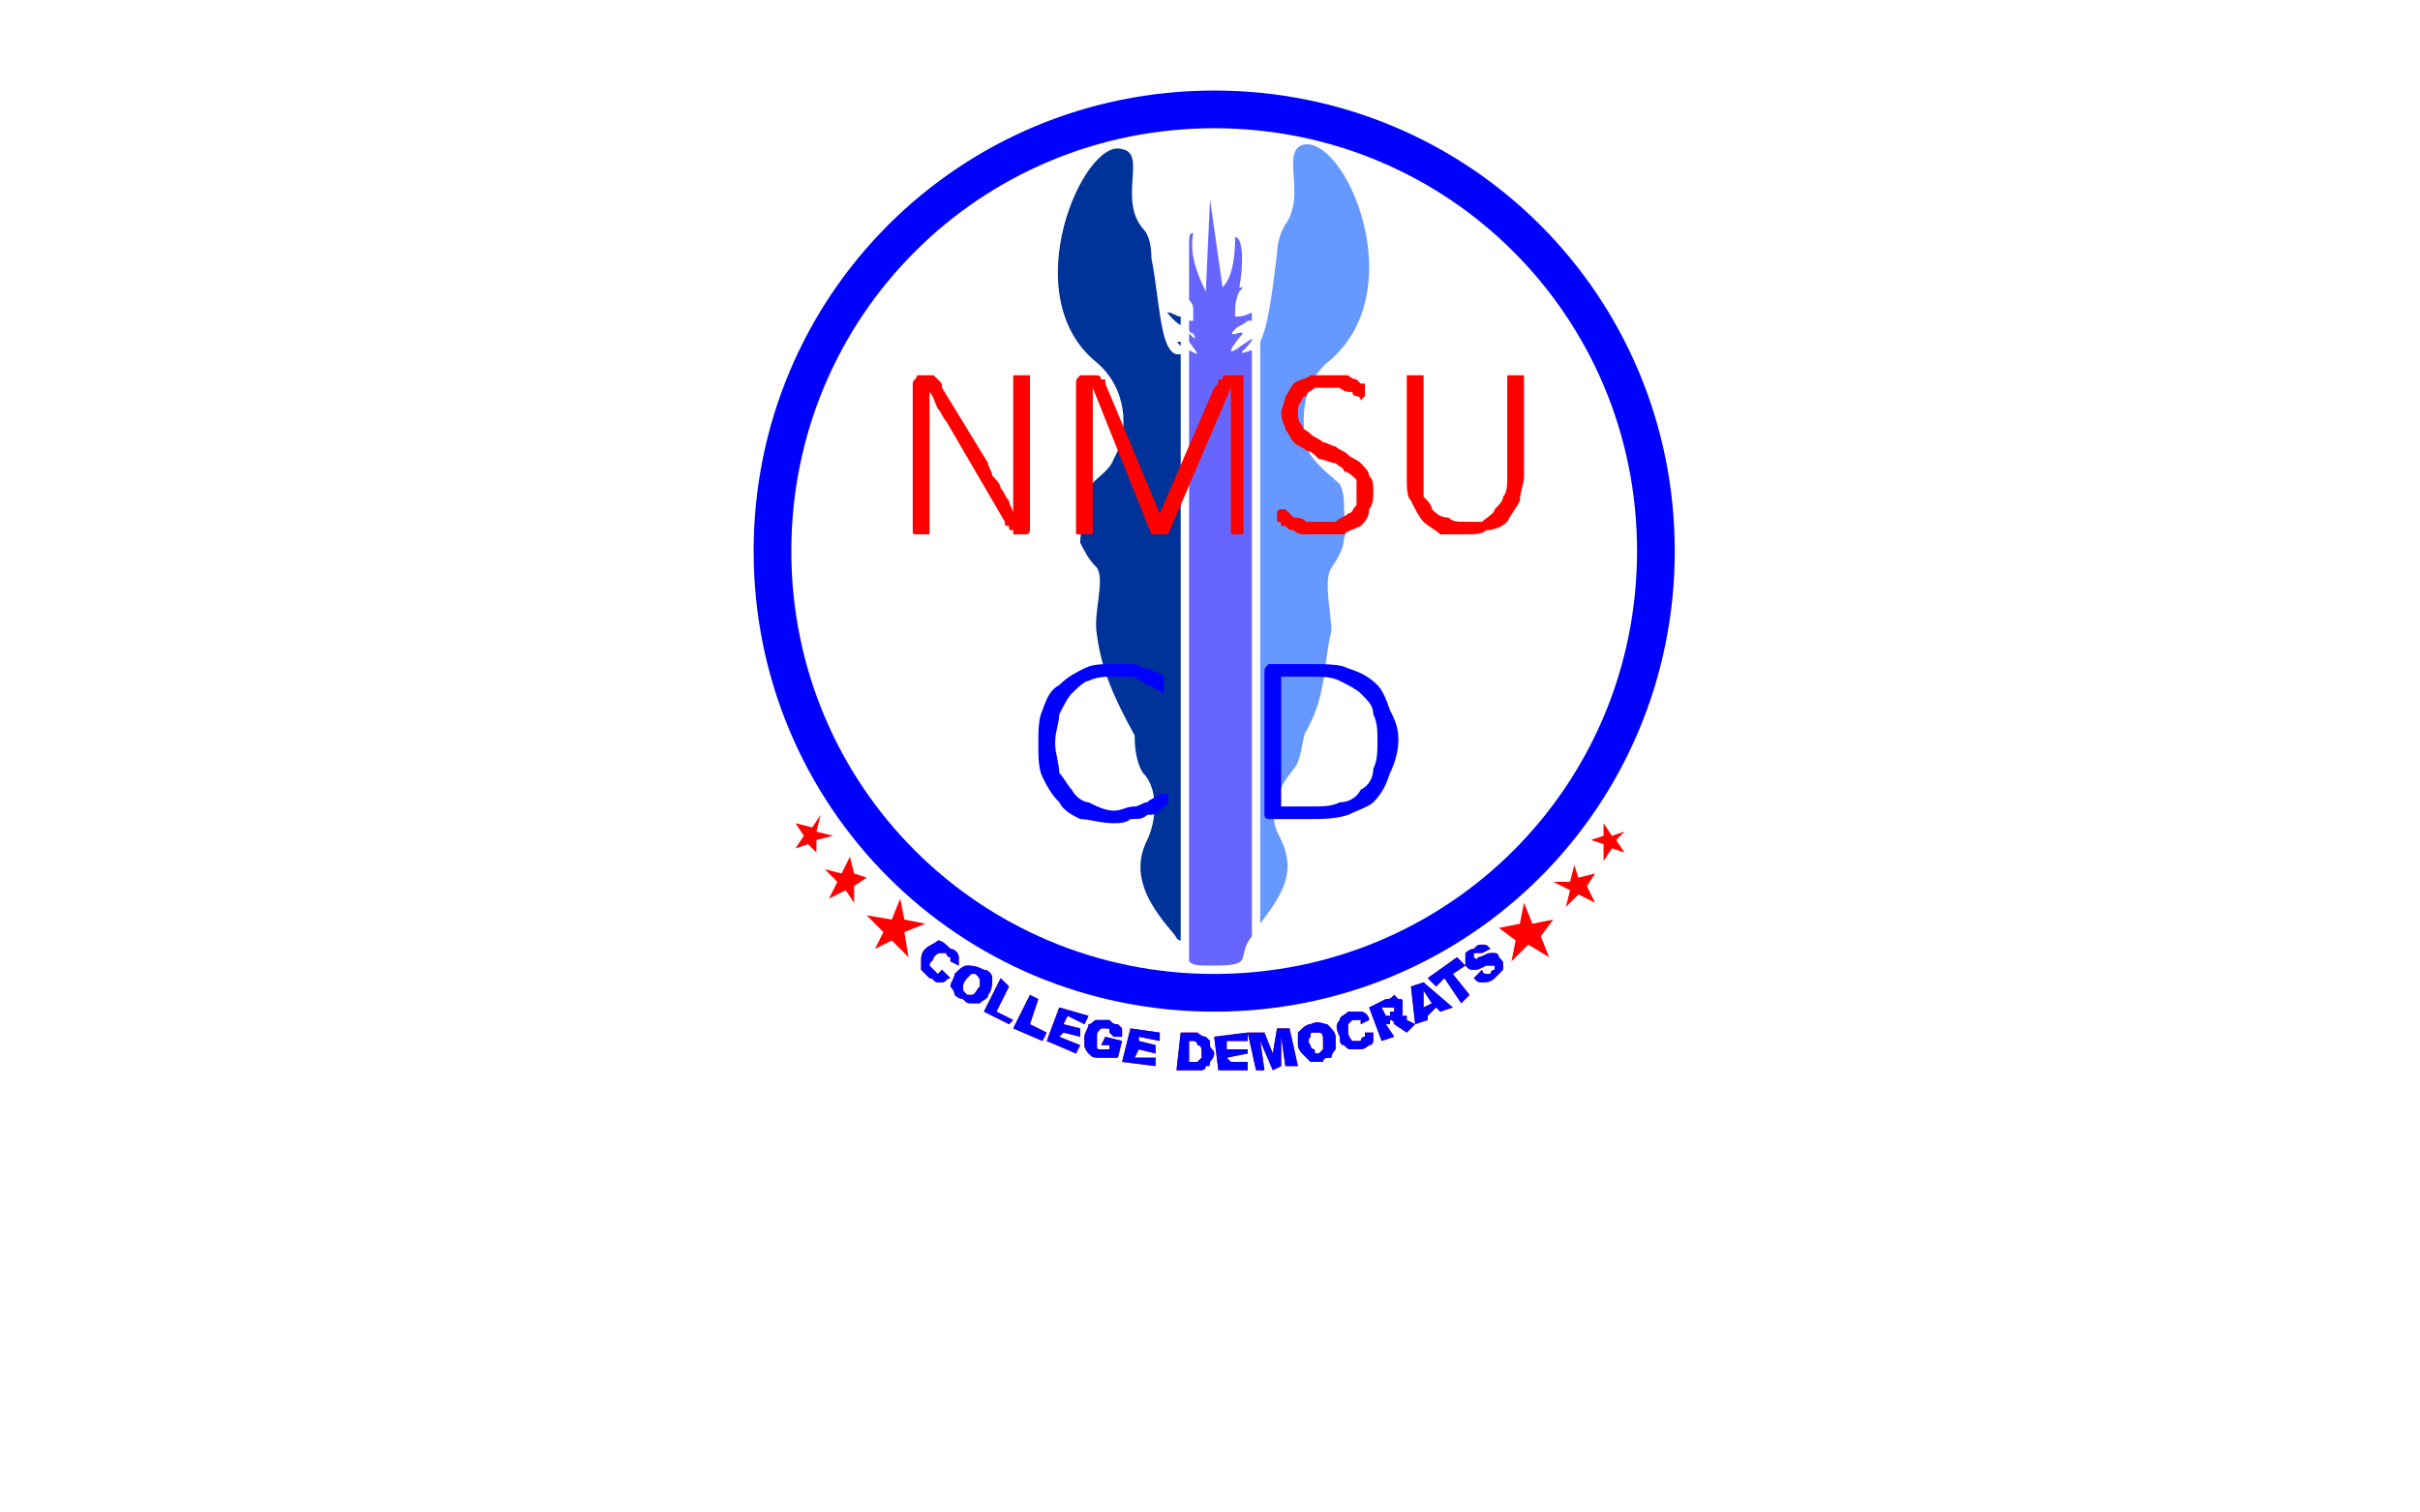 <?xml version="1.0" encoding="UTF-8"?>
<!DOCTYPE svg PUBLIC "-//W3C//DTD SVG 1.1//EN" "http://www.w3.org/Graphics/SVG/1.1/DTD/svg11.dtd">
<!-- Creator: CorelDRAW X7 -->
<svg xmlns="http://www.w3.org/2000/svg" xml:space="preserve" width="576px" height="360px" version="1.1" style="shape-rendering:geometricPrecision; text-rendering:geometricPrecision; image-rendering:optimizeQuality; fill-rule:evenodd; clip-rule:evenodd"
viewBox="0 0 578 360"
 xmlns:xlink="http://www.w3.org/1999/xlink">
 <defs>
  <style type="text/css">
   <![CDATA[
    .fil0 {fill:none}
    .fil1 {fill:blue}
    .fil2 {fill:#003399}
    .fil3 {fill:#6666FF}
    .fil4 {fill:#6699FF}
    .fil7 {fill:red}
    .fil5 {fill:blue;fill-rule:nonzero}
    .fil6 {fill:red;fill-rule:nonzero}
   ]]>
  </style>
 </defs>
 <g id="Layer_x0020_1">
  <rect class="fil0" width="578" height="360"/>
  <g id="_2016847757424">
   <path class="fil1" d="M290 21c61,0 110,49 110,110 0,61 -49,110 -110,110 -61,0 -110,-49 -110,-110 0,-61 49,-110 110,-110zm0 9c56,0 101,45 101,101 0,56 -45,101 -101,101 -56,0 -101,-45 -101,-101 0,-56 45,-101 101,-101z"/>
   <path class="fil2" d="M282 75l0 2c-2,-1 -4,-4 -3,-3 1,0 2,1 3,1zm0 6l0 1c-1,-1 -1,-1 0,-1zm0 3l0 140c-1,0 -1,-1 -2,-2 -6,-7 -10,-14 -6,-22 2,-4 3,-12 -1,-16 -2,-3 -2,-8 -2,-9 -5,-9 -8,-16 -9,-24 -1,-5 2,-13 0,-16 -2,-2 -3,-4 -4,-6 0,-3 1,-5 1,-8 0,-1 0,-3 1,-5 1,-2 5,-4 6,-7 4,-7 3,-17 -4,-23 -20,-16 -3,-54 6,-51 6,1 -1,12 5,19 2,2 2,6 2,7 2,10 2,22 6,23l1 0z"/>
   <path class="fil3" d="M299 74l0 2c0,0 -1,0 -1,0 -1,1 -2,1 -3,2 -3,3 4,-1 1,2 -7,9 7,-4 2,2 -2,2 -2,2 1,1 0,0 0,0 0,0l0 140c-4,5 1,7 -9,7 -4,0 -5,0 -6,-1l0 -146c2,1 3,2 0,-2l0 -2c1,1 2,2 1,0 -1,0 -1,-1 -1,-1l0 -2c0,0 1,0 1,0 0,-1 0,-2 0,-3 0,0 0,-1 -1,-2 0,-1 0,-1 0,-2l0 0c0,0 0,0 0,0 0,-2 0,-4 0,-5l0 -6c0,-2 0,-3 1,-3 -1,5 1,10 3,14l1 -22 3 21c2,-2 3,-6 3,-12 2,0 2,7 1,12 1,0 1,0 0,1 -1,2 -1,4 -1,5 0,0 0,0 0,1 1,0 2,0 4,-1z"/>
   <path class="fil4" d="M301 73c0,0 0,0 0,1l0 -1zm0 8c2,-4 3,-13 4,-21 0,0 0,-4 2,-7 5,-7 -1,-17 4,-19 10,-3 27,35 6,52 -6,5 -7,15 -4,22 2,3 6,6 7,7 1,2 1,4 1,5 0,4 1,6 0,8 0,2 -1,4 -3,7 -2,3 0,11 0,15 -2,8 -1,15 -6,24 -1,1 -1,7 -3,9 -4,5 -6,10 -4,15 5,9 2,14 -4,22l0 -139z"/>
   <path class="fil5" d="M279 190c0,1 0,1 0,1 0,0 0,0 0,0 0,1 -1,1 -1,1 0,0 0,0 0,0 0,0 -1,1 -1,1 -1,1 -2,1 -3,1 -1,1 -2,1 -4,1 -1,1 -3,1 -4,1 -3,0 -6,-1 -8,-1 -2,-1 -4,-2 -5,-4 -2,-2 -3,-4 -4,-6 -1,-2 -1,-5 -1,-8 0,-3 0,-6 1,-8 1,-3 2,-5 4,-6 2,-2 4,-3 6,-4 2,-1 4,-1 7,-1 1,0 3,0 4,0 1,0 2,0 3,1 1,0 2,0 3,1 1,0 1,0 2,1 0,0 0,0 0,0 0,0 0,1 0,1 0,0 0,0 0,0 0,0 0,1 0,1 0,0 0,0 0,1 0,0 0,0 0,0 0,0 0,0 0,0 0,0 0,1 0,1 -1,0 -1,-1 -2,-1 0,0 -1,-1 -2,-1 -1,-1 -2,-1 -3,-2 -2,0 -3,0 -5,0 -2,0 -4,0 -6,1 -1,0 -3,2 -4,3 -1,1 -2,3 -3,5 0,2 -1,4 -1,7 0,2 1,5 1,7 1,1 2,3 3,4 1,2 3,3 4,3 2,1 4,2 6,2 2,0 3,-1 5,-1 1,0 2,-1 3,-1 1,-1 2,-1 3,-2 0,0 1,0 1,0 0,0 0,0 0,0 0,0 0,0 1,0 0,0 0,0 0,1 0,0 0,0 0,0z"/>
   <path id="1" class="fil5" d="M334 176c0,3 -1,6 -2,8 -1,3 -2,5 -4,7 -1,1 -4,2 -6,3 -3,1 -6,1 -10,1l-8 0c0,0 -1,0 -1,0 -1,0 -1,-1 -1,-1l0 -34c0,-1 0,-1 1,-2 0,0 1,0 1,0l9 0c4,0 7,0 9,1 3,1 5,2 7,4 1,1 2,3 3,6 1,2 2,4 2,7zm-5 0c0,-2 0,-4 -1,-6 0,-2 -1,-3 -3,-5 -1,-1 -3,-2 -5,-3 -2,-1 -4,-1 -7,-1l-7 0 0 31 7 0c3,0 5,0 7,-1 2,0 4,-1 5,-3 2,-1 3,-3 3,-5 1,-2 1,-4 1,-7z"/>
   <path class="fil6" d="M246 125c0,1 0,1 0,1 0,0 0,1 -1,1 0,0 0,0 0,0 0,0 0,0 -1,0l0 0c-1,0 -1,0 -2,0 0,0 0,0 0,-1 -1,0 -1,0 -1,-1 -1,0 -1,0 -1,-1l-14 -24c-1,-1 -1,-2 -2,-3 -1,-2 -1,-3 -2,-4l0 0c0,2 0,3 0,4 0,2 0,3 0,5l0 24c0,1 0,1 0,1 0,0 0,0 0,0 0,0 -1,0 -1,0 0,0 0,0 -1,0 0,0 0,0 -1,0 0,0 0,0 0,0 0,0 0,0 0,0 -1,0 -1,0 -1,-1l0 -35c0,-1 1,-1 1,-2 0,0 1,0 1,0l2 0c0,0 0,0 1,0 0,0 0,0 1,1 0,0 0,0 0,0 1,1 1,1 1,2l11 18c0,1 1,2 1,3 1,1 2,2 2,3 1,1 1,2 2,3 0,1 1,2 1,3l0 0c0,-2 0,-3 0,-5 0,-2 0,-4 0,-5l0 -22c0,0 0,0 0,-1 1,0 1,0 1,0 0,0 0,0 0,0 1,0 1,0 1,0 1,0 1,0 1,0 0,0 0,0 1,0 0,0 0,0 0,0 0,1 0,1 0,1l0 35z"/>
   <path id="1" class="fil6" d="M297 126c0,1 0,1 0,1 0,0 0,0 0,0 0,0 0,0 -1,0 0,0 0,0 0,0 -1,0 -1,0 -1,0 -1,0 -1,0 -1,0 0,0 0,0 0,0 0,0 0,0 0,-1l0 -34 0 0 -15 35c0,0 0,0 -1,0 0,0 0,0 0,0 0,0 0,0 0,0 -1,0 -1,0 -1,0 0,0 -1,0 -1,0 0,0 0,0 0,0 0,0 0,0 -1,0 0,0 0,0 0,0l-14 -35 0 0 0 34c0,1 0,1 0,1 0,0 0,0 0,0 -1,0 -1,0 -1,0 0,0 -1,0 -1,0 0,0 -1,0 -1,0 0,0 0,0 0,0 -1,0 -1,0 -1,0 0,0 0,0 0,-1l0 -35c0,-1 0,-1 1,-2 0,0 1,0 1,0l2 0c0,0 1,0 1,0 1,0 1,1 1,1 0,0 1,0 1,0 0,1 0,1 0,1l13 31 0 0 13 -30c1,-1 1,-1 1,-2 0,0 1,0 1,0 0,-1 0,-1 1,-1 0,0 0,0 1,0l2 0c0,0 0,0 0,0 1,0 1,0 1,0 0,1 0,1 0,1 0,0 0,1 0,1l0 35z"/>
   <path id="2" class="fil6" d="M328 117c0,1 0,3 -1,4 0,2 -1,3 -2,4 -2,1 -3,1 -4,2 -2,0 -4,0 -5,0 -2,0 -3,0 -4,0 -1,0 -2,0 -3,-1 -1,0 -1,0 -2,-1 0,0 -1,0 -1,0 0,-1 0,-1 -1,-1 0,-1 0,-1 0,-1 0,-1 0,-1 0,-1 0,0 0,-1 1,-1 0,0 0,0 0,0 0,0 0,0 0,0 0,0 1,0 1,0 1,1 1,1 2,2 1,0 2,0 3,1 1,0 3,0 4,0 1,0 2,0 3,0 1,-1 2,-1 3,-2 1,0 1,-1 2,-2 0,-1 0,-2 0,-3 0,-1 0,-2 0,-3 -1,-1 -2,-2 -3,-2 0,-1 -1,-1 -2,-2 -1,0 -3,-1 -4,-1 -1,-1 -2,-2 -3,-2 -1,-1 -2,-1 -3,-2 -1,-1 -1,-2 -2,-3 0,-1 -1,-2 -1,-4 0,-1 1,-3 1,-4 1,-1 1,-2 2,-3 1,-1 3,-1 4,-2 1,0 3,0 4,0 1,0 2,0 3,0 1,0 1,0 2,0 1,1 2,1 2,1 1,1 1,1 1,1 1,0 1,0 1,0 0,1 0,1 0,1 0,0 0,0 0,0 0,0 0,1 0,1 0,0 0,0 0,1 0,0 0,0 0,0 0,0 0,0 0,0 -1,1 -1,1 -1,1 0,0 0,-1 -1,-1 0,0 -1,0 -1,-1 -1,0 -2,0 -3,-1 -1,0 -2,0 -3,0 -1,0 -2,0 -3,0 -1,1 -2,1 -2,2 -1,0 -1,1 -1,1 -1,1 -1,2 -1,3 0,1 0,2 1,3 0,1 1,1 2,2 1,1 2,1 3,2 1,0 2,1 3,1 1,1 2,1 3,2 1,1 2,1 3,2 1,1 2,2 2,3 1,1 1,2 1,4z"/>
   <path id="3" class="fil6" d="M364 113c0,2 -1,4 -1,6 -1,2 -2,3 -3,5 -1,1 -3,2 -5,2 -1,1 -3,1 -5,1 -2,0 -4,0 -6,0 -1,-1 -3,-2 -4,-3 -1,-1 -2,-3 -3,-5 -1,-1 -1,-3 -1,-6l0 -23c0,0 0,-1 0,-1 0,0 0,0 1,0 0,0 0,0 0,0 0,0 1,0 1,0 0,0 1,0 1,0 0,0 0,0 0,0 1,0 1,0 1,0 0,0 0,1 0,1l0 23c0,2 0,3 0,5 1,1 2,2 2,3 1,1 2,2 4,2 1,1 2,1 4,1 2,0 3,0 4,0 1,-1 3,-2 3,-3 1,-1 2,-2 2,-3 1,-1 1,-3 1,-5l0 -23c0,0 0,-1 0,-1 0,0 0,0 0,0 1,0 1,0 1,0 0,0 1,0 1,0 0,0 1,0 1,0 0,0 0,0 0,0 0,0 1,0 1,0 0,0 0,1 0,1l0 23z"/>
   <path class="fil6" d="M225 231l2 2c-1,0 -1,1 -2,1 0,0 -1,0 -1,0 -1,0 -1,-1 -2,-1 -1,-1 -1,-1 -2,-2 0,0 0,-1 0,-2 0,-1 0,-2 1,-3 1,-1 2,-1 3,-2 1,0 2,1 3,2 1,0 2,1 2,2 0,0 0,1 0,2l-2 -1c0,0 0,0 0,-1 0,0 0,0 0,0 -1,0 -1,-1 -1,-1 0,0 -1,0 -1,0 -1,0 -1,0 -2,1 0,1 -1,1 -1,2 0,0 1,1 1,1 0,0 1,1 1,1 1,-1 1,-1 1,-1zm3 1c1,-1 2,-2 3,-2 1,0 2,0 4,1 1,0 2,1 2,2 0,1 0,3 -1,4 0,1 -1,1 -2,2 0,0 -1,0 -2,0 -1,0 -1,0 -2,-1 -1,0 -2,-1 -2,-1 0,-1 -1,-2 -1,-2 0,-1 1,-2 1,-3zm3 1c-1,1 -1,2 -1,2 0,1 0,1 1,2 0,0 1,0 1,0 1,0 1,-1 2,-2 0,0 0,-1 0,-1 0,-1 0,-1 -1,-2 0,0 0,0 -1,0 0,0 -1,1 -1,1zm8 0l2 2 -3 6 4 2 -1 1 -6 -3 4 -8zm7 4l2 1 -2 6 4 2 -1 2 -7 -3 4 -8zm7 3l7 2 -1 2 -4 -2 -1 2 4 1 0 2 -4 -1 -1 1 5 2 -1 2 -7 -3 3 -8zm10 9l1 -2 4 1 -1 4c-1,0 -2,0 -2,0 -1,0 -2,0 -2,0 -2,0 -2,0 -3,-1 0,0 -1,-1 -1,-2 0,-1 0,-2 0,-2 0,-1 1,-2 1,-3 1,0 1,-1 2,-1 1,0 2,0 3,0 1,1 1,1 2,1 0,0 1,1 1,1 0,1 0,1 0,2l-2 0c-1,-1 -1,-1 -1,-1 0,-1 0,-1 -1,-1 0,0 -1,0 -1,0 -1,1 -1,1 -1,2 0,1 0,2 0,2 0,1 0,1 1,1 0,0 1,0 1,0 0,0 1,0 1,0l0 -1 -2 0zm7 -4l7 1 0 2 -5 -1 0 1 4 1 0 2 -4 -1 -1 2 5 0 0 2 -8 -1 2 -8zm12 1l4 0c0,0 1,1 2,1 0,0 0,0 1,1 0,0 0,1 0,1 0,1 1,1 1,2 0,1 -1,2 -1,2 0,1 0,1 -1,1 0,1 -1,1 -1,1 -1,0 -1,0 -2,0l-4 0 1 -9zm2 2l0 5 1 0c0,0 1,0 1,0 0,0 0,0 1,-1 0,0 0,0 0,-1 0,-1 0,-2 -1,-2 0,0 0,-1 -1,-1l-1 0zm6 -1l8 -1 0 2 -5 0 0 2 5 0 0 1 -5 1 1 1 4 0 0 2 -7 0 -1 -8zm8 -1l4 0 2 5 1 -6 3 0 2 9 -3 0 -1 -7 0 7 -2 1 -3 -7 1 7 -2 0 -2 -9zm12 3c0,-1 0,-2 0,-3 1,-1 2,-2 3,-2 2,-1 3,0 4,0 1,1 2,2 2,3 0,1 0,2 0,3 0,0 -1,1 -1,2 -1,0 -2,0 -2,1 -1,0 -2,0 -3,0 -1,-1 -1,-1 -2,-2 0,0 -1,-1 -1,-2zm3 0c0,0 0,1 1,1 0,1 0,1 1,1 1,-1 1,-1 1,-1 0,-1 0,-1 0,-2 0,-1 0,-2 -1,-2 0,0 -1,0 -1,0 -1,0 -1,0 -1,1 0,0 -1,1 0,2zm13 -3l2 0c0,0 0,1 0,2 0,0 0,1 -1,1 0,0 -1,1 -2,1 -1,0 -1,0 -2,0 -1,0 -1,0 -2,-1 -1,0 -1,-1 -1,-2 -1,-2 -1,-3 0,-4 0,-1 1,-1 2,-2 1,0 2,0 3,0 1,0 2,1 2,2l-2 1c0,0 0,-1 0,-1 -1,0 -1,0 -1,0 0,0 -1,0 -1,0 0,0 -1,1 -1,1 0,1 0,1 0,2 0,1 1,2 1,2 1,0 1,0 2,0 0,0 0,-1 1,-1 0,0 0,-1 0,-1zm4 2l-3 -8 4 -2c1,0 1,0 2,-1 0,0 1,1 1,1 1,0 1,0 1,1 0,0 0,1 0,1 0,1 0,1 0,1 0,1 0,1 -1,1 1,0 1,0 1,0 0,0 0,0 1,0 0,0 0,1 0,1l2 1 -2 2 -3 -2c0,0 0,-1 -1,-1 0,0 0,0 0,1l-1 0 2 3 -3 1zm1 -6l1 0c0,0 0,-1 0,-1 1,0 1,0 1,0 0,0 0,-1 0,-1 0,0 -1,0 -1,0 0,0 0,0 -1,0l-1 0 1 2zm12 -2l-2 2 0 1 -3 1 -1 -9 3 -1 7 6 -3 1 -1 -1zm-1 -1l-2 -3 0 4 2 -1zm-1 -6l7 -5 2 2 -3 2 4 5 -2 2 -4 -6 -2 2 -2 -2zm11 0l2 -2c0,1 1,1 1,1 0,0 1,0 1,0 0,-1 1,-1 1,-1 0,-1 0,-1 0,-1 -1,0 -1,0 -1,0 0,0 -1,0 -1,0 -2,1 -2,1 -3,1 -1,0 -1,0 -2,-1 0,0 0,-1 0,-1 0,-1 0,-1 0,-2 0,0 1,-1 2,-1 1,-1 1,-1 2,-1 1,0 1,0 2,1l-2 1c0,0 0,0 -1,0 0,0 0,0 -1,0 0,0 0,1 0,1 0,0 0,0 0,0 0,0 0,0 0,0 1,1 1,0 1,0 1,0 2,-1 3,-1 0,0 1,0 1,0 1,0 1,1 1,1 1,1 1,1 1,2 0,0 0,1 0,1 -1,1 -1,1 -2,2 -1,1 -2,1 -3,1 -1,0 -1,0 -2,-1z"/>
   <path class="fil5" d="M225 231l2 2c-1,0 -1,1 -2,1 0,0 -1,0 -1,0 -1,0 -1,-1 -2,-1 -1,-1 -1,-1 -2,-2 0,0 0,-1 0,-2 0,-1 0,-2 1,-3 1,-1 2,-1 3,-2 1,0 2,1 3,2 1,0 2,1 2,2 0,0 0,1 0,2l-2 -1c0,0 0,0 0,-1 0,0 0,0 0,0 -1,0 -1,-1 -1,-1 0,0 -1,0 -1,0 -1,0 -1,0 -2,1 0,1 -1,1 -1,2 0,0 1,1 1,1 0,0 1,1 1,1 1,-1 1,-1 1,-1zm3 1c1,-1 2,-2 3,-2 1,0 2,0 4,1 1,0 2,1 2,2 0,1 0,3 -1,4 0,1 -1,1 -2,2 0,0 -1,0 -2,0 -1,0 -1,0 -2,-1 -1,0 -2,-1 -2,-1 0,-1 -1,-2 -1,-2 0,-1 1,-2 1,-3zm3 1c-1,1 -1,2 -1,2 0,1 0,1 1,2 0,0 1,0 1,0 1,0 1,-1 2,-2 0,0 0,-1 0,-1 0,-1 0,-1 -1,-2 0,0 0,0 -1,0 0,0 -1,1 -1,1zm8 0l2 2 -3 6 4 2 -1 1 -6 -3 4 -8zm7 4l2 1 -2 6 4 2 -1 2 -7 -3 4 -8zm7 3l7 2 -1 2 -4 -2 -1 2 4 1 0 2 -4 -1 -1 1 5 2 -1 2 -7 -3 3 -8zm10 9l1 -2 4 1 -1 4c-1,0 -2,0 -2,0 -1,0 -2,0 -2,0 -2,0 -2,0 -3,-1 0,0 -1,-1 -1,-2 0,-1 0,-2 0,-2 0,-1 1,-2 1,-3 1,0 1,-1 2,-1 1,0 2,0 3,0 1,1 1,1 2,1 0,0 1,1 1,1 0,1 0,1 0,2l-2 0c-1,-1 -1,-1 -1,-1 0,-1 0,-1 -1,-1 0,0 -1,0 -1,0 -1,1 -1,1 -1,2 0,1 0,2 0,2 0,1 0,1 1,1 0,0 1,0 1,0 0,0 1,0 1,0l0 -1 -2 0zm7 -4l7 1 0 2 -5 -1 0 1 4 1 0 2 -4 -1 -1 2 5 0 0 2 -8 -1 2 -8zm12 1l4 0c0,0 1,1 2,1 0,0 0,0 1,1 0,0 0,1 0,1 0,1 1,1 1,2 0,1 -1,2 -1,2 0,1 0,1 -1,1 0,1 -1,1 -1,1 -1,0 -1,0 -2,0l-4 0 1 -9zm2 2l0 5 1 0c0,0 1,0 1,0 0,0 0,0 1,-1 0,0 0,0 0,-1 0,-1 0,-2 -1,-2 0,0 0,-1 -1,-1l-1 0zm6 -1l8 -1 0 2 -5 0 0 2 5 0 0 1 -5 1 1 1 4 0 0 2 -7 0 -1 -8zm8 -1l4 0 2 5 1 -6 3 0 2 9 -3 0 -1 -7 0 7 -2 1 -3 -7 1 7 -2 0 -2 -9zm12 3c0,-1 0,-2 0,-3 1,-1 2,-2 3,-2 2,-1 3,0 4,0 1,1 2,2 2,3 0,1 0,2 0,3 0,0 -1,1 -1,2 -1,0 -2,0 -2,1 -1,0 -2,0 -3,0 -1,-1 -1,-1 -2,-2 0,0 -1,-1 -1,-2zm3 0c0,0 0,1 1,1 0,1 0,1 1,1 1,-1 1,-1 1,-1 0,-1 0,-1 0,-2 0,-1 0,-2 -1,-2 0,0 -1,0 -1,0 -1,0 -1,0 -1,1 0,0 -1,1 0,2zm13 -3l2 0c0,0 0,1 0,2 0,0 0,1 -1,1 0,0 -1,1 -2,1 -1,0 -1,0 -2,0 -1,0 -1,0 -2,-1 -1,0 -1,-1 -1,-2 -1,-2 -1,-3 0,-4 0,-1 1,-1 2,-2 1,0 2,0 3,0 1,0 2,1 2,2l-2 1c0,0 0,-1 0,-1 -1,0 -1,0 -1,0 0,0 -1,0 -1,0 0,0 -1,1 -1,1 0,1 0,1 0,2 0,1 1,2 1,2 1,0 1,0 2,0 0,0 0,-1 1,-1 0,0 0,-1 0,-1zm4 2l-3 -8 4 -2c1,0 1,0 2,-1 0,0 1,1 1,1 1,0 1,0 1,1 0,0 0,1 0,1 0,1 0,1 0,1 0,1 0,1 -1,1 1,0 1,0 1,0 0,0 0,0 1,0 0,0 0,1 0,1l2 1 -2 2 -3 -2c0,0 0,-1 -1,-1 0,0 0,0 0,1l-1 0 2 3 -3 1zm1 -6l1 0c0,0 0,-1 0,-1 1,0 1,0 1,0 0,0 0,-1 0,-1 0,0 -1,0 -1,0 0,0 0,0 -1,0l-1 0 1 2zm12 -2l-2 2 0 1 -3 1 -1 -9 3 -1 7 6 -3 1 -1 -1zm-1 -1l-2 -3 0 4 2 -1zm-1 -6l7 -5 2 2 -3 2 4 5 -2 2 -4 -6 -2 2 -2 -2zm11 0l2 -2c0,1 1,1 1,1 0,0 1,0 1,0 0,-1 1,-1 1,-1 0,-1 0,-1 0,-1 -1,0 -1,0 -1,0 0,0 -1,0 -1,0 -2,1 -2,1 -3,1 -1,0 -1,0 -2,-1 0,0 0,-1 0,-1 0,-1 0,-1 0,-2 0,0 1,-1 2,-1 1,-1 1,-1 2,-1 1,0 1,0 2,1l-2 1c0,0 0,0 -1,0 0,0 0,0 -1,0 0,0 0,1 0,1 0,0 0,0 0,0 0,0 0,0 0,0 1,1 1,0 1,0 1,0 2,-1 3,-1 0,0 1,0 1,0 1,0 1,1 1,1 1,1 1,1 1,2 0,0 0,1 0,1 -1,1 -1,1 -2,2 -1,1 -2,1 -3,1 -1,0 -1,0 -2,-1z"/>
   <polygon class="fil7" points="364,215 366,220 371,219 368,223 370,228 365,225 361,229 362,224 358,221 363,220 "/>
   <polygon class="fil7" points="376,206 377,209 381,208 379,211 381,215 377,213 374,216 375,212 371,210 375,210 "/>
   <polygon class="fil7" points="383,196 385,199 388,198 386,200 388,203 385,202 383,205 383,201 380,200 383,199 "/>
   <polygon class="fil7" points="215,214 213,219 207,218 211,222 209,226 213,224 217,228 216,222 221,220 216,219 "/>
   <polygon class="fil7" points="203,204 201,208 197,207 200,210 198,214 202,212 204,215 204,211 207,209 204,208 "/>
   <polygon class="fil7" points="196,194 194,197 190,196 192,199 190,202 193,201 195,203 195,200 199,199 195,198 "/>
  </g>
 </g>
</svg>
